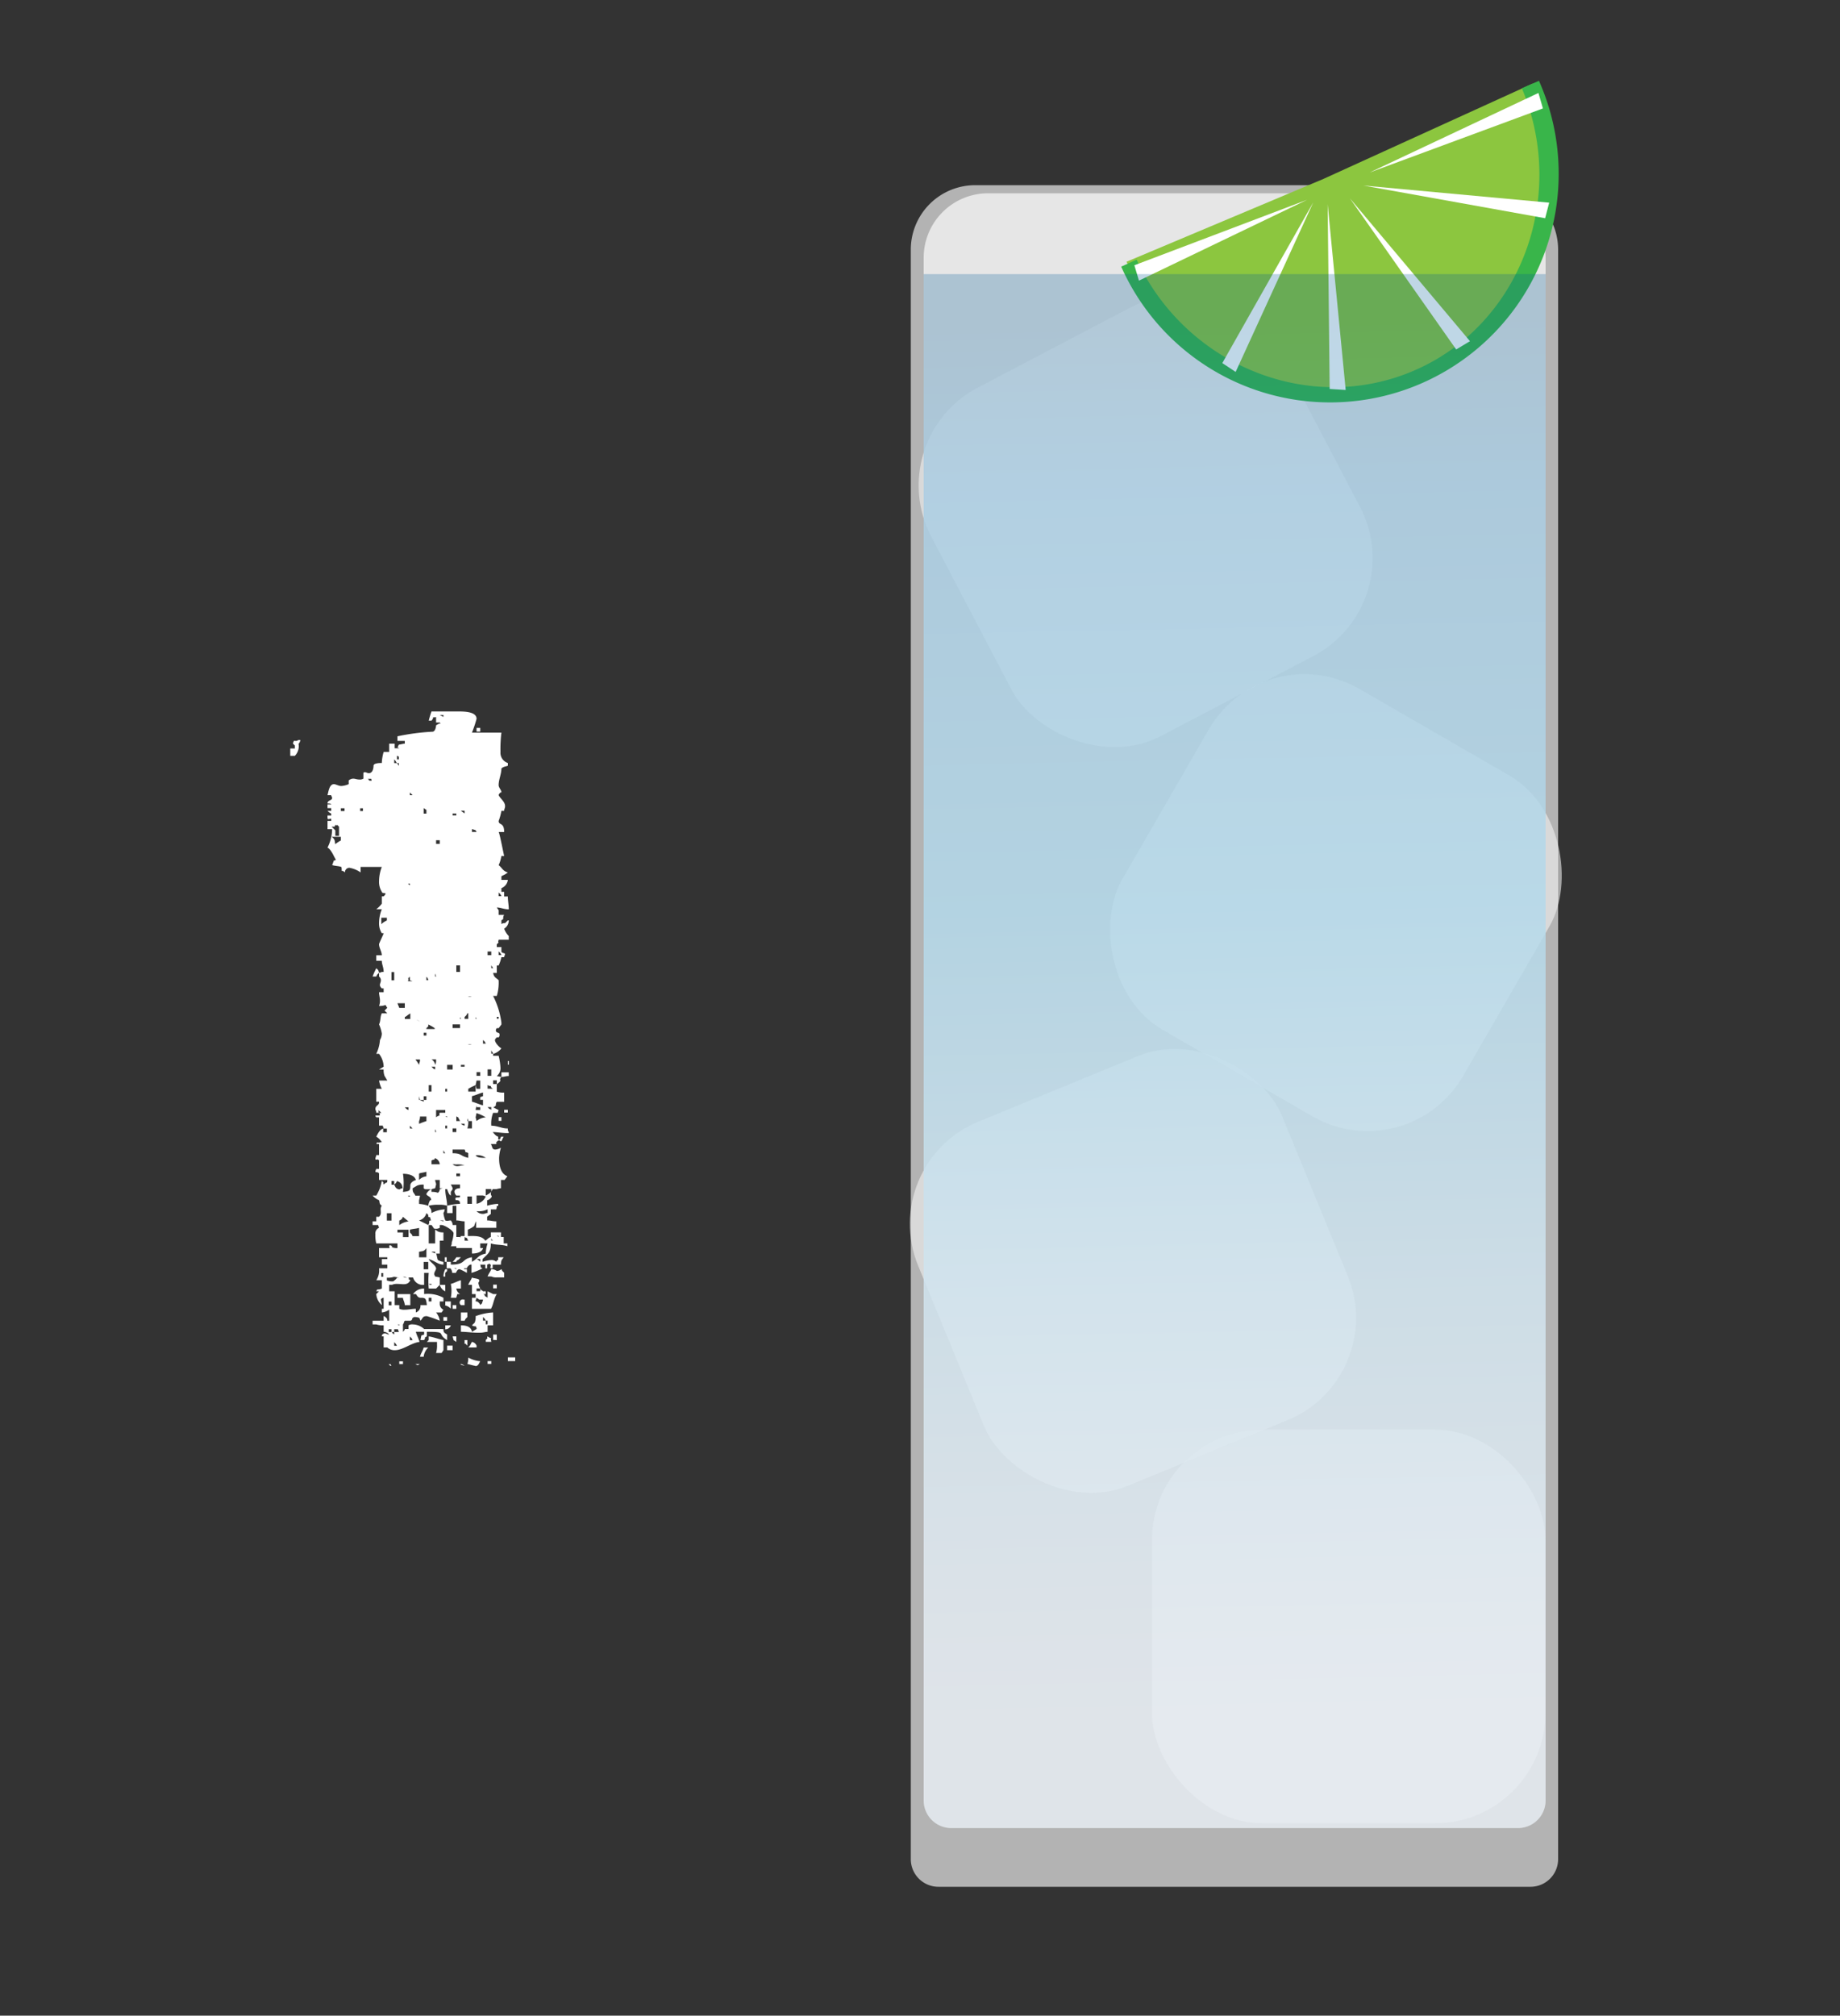 <svg xmlns="http://www.w3.org/2000/svg" xmlns:xlink="http://www.w3.org/1999/xlink" width="200" height="219" viewBox="0 0 200 219"><rect x="0" y="0" width="200" height="219" fill="#333333" stroke="none"/><defs><style>.cls-1{fill:#fff;}.cls-2{fill:#b3b3b3;}.cls-3{fill:#e6e6e6;}.cls-4{fill:#f2f2f2;}.cls-4,.cls-8{opacity:0.6;}.cls-5{fill:#8cc63f;}.cls-6{fill:#39b54a;}.cls-7{opacity:0.25;fill:url(#Sky);}</style><linearGradient id="Sky" x1="135.76" y1="187.14" x2="132.49" y2="32.7" gradientUnits="userSpaceOnUse"><stop offset="0" stop-color="#cce0f4"/><stop offset="0.06" stop-color="#c3dcf2"/><stop offset="0.17" stop-color="#a9d2ee"/><stop offset="0.31" stop-color="#80c2e7"/><stop offset="0.46" stop-color="#47acde"/><stop offset="0.57" stop-color="#1e9cd7"/><stop offset="0.87" stop-color="#0075be"/><stop offset="0.99" stop-color="#005b97"/></linearGradient></defs><title>Point</title><g id="Layer_4" data-name="Layer 4"><path class="cls-1" d="M32.45,80.82a1.48,1.48,0,0,1-.4,1.3h-.5v-.8h.5V81l-.2-.2c0-.1.1-.4.2-.3h.2l.2-.1h.2A.76.76,0,0,1,32.45,80.82ZM53.55,123c.2.2.3.4.6.5v.3h.2c0-.1.1-.2.1-.3h.3c-.1.1-.2.5-.3.5s-.1-.1-.2-.1-.2.1-.3.2v.2h-.6c.2.3.1.6.5.6a1.42,1.42,0,0,0,.6-.2,4.25,4.25,0,0,0-.2,1.1c0,.7.1,1.7.9,2l-.3.4h-.4v.9a4.33,4.33,0,0,0-.5.1h-.4c-.1.2-.2.3-.2.5s.1.2.1.3-.3.4-.5.4v.6a5,5,0,0,1,1.2-.2v.2a.14.14,0,0,1-.2,0c.1.1,0,.3,0,.4h-.6v.5l-.4.3v.4c.4,0,.6.1,1,.1v.7h-2.2v-.7a1.69,1.69,0,0,0-.2.5,2.51,2.51,0,0,1-.7.4v.7c.6,0,1.5-.1,1.9.5.2-.1.3-.3.6-.4v-.5h1.1v.5h.3v.7h.4v.3c-.6-.2-1.2-.1-1.8-.3,0,1-.3,1.1-.9,1.7v.3a3.55,3.55,0,0,1,1-.2.76.76,0,0,1,.5.2.22.22,0,0,1,.2-.2v-.3h.6c-.2.3-.3.3-.3.8h-.9v.4h-.2c-.1,0,0-.3,0-.3a.22.22,0,0,0-.2-.2.35.35,0,0,1-.2.1v.4h-.2v-.4h-.6c.1,0,.1.2.1.3l.2.1a6.12,6.12,0,0,1-1.2.5v-.9a.37.37,0,0,0-.3.1c-.1.1-.2.2-.2.3h-.3v.1h.3v.4a5.9,5.9,0,0,0-.8-.4c-.2,0-.3.2-.4.4h-.4a.76.76,0,0,0-.2-.5h-.4v-.7h-.2v-.5h.2v.5H49v.3c1.7,0,1.1-.6,2.3-.8v.5c.7-.4.6-.7,1.5-.9a3.59,3.59,0,0,1,.2-1.1h-.8v.5h.3c-.1.5-.8.6-1.2.6v-.6h-1.7v-.2H49a.6.6,0,0,0,.1-.4,3.55,3.55,0,0,0,.2-1c0-.3-1-.9-1.3-.9h-.2v.3a.75.75,0,0,1-.5.1h-.1c-.1-.1-.2-.3-.3-.4h-.3v2h.7v-1.5l.3.2a1.27,1.27,0,0,0,.6.1v.9h-.4v1.4h-.4c.1.2.1.5.2.7a1.42,1.42,0,0,0,.6.2v.3c-.6,0-.9-.4-1.6-.6.2.4.7.6.8,1,0,.2-.2.4-.2.6s.1.2.1.3a4.33,4.33,0,0,1,.5.1v.8h.6v.7a1.06,1.06,0,0,1-.6-.7l-.4.4h-.8a9.63,9.63,0,0,1,0-1.7h-.5v1.3a1.1,1.1,0,0,1-1.2-.8h-.5s.1.2,0,.2a.35.35,0,0,1,.2.1c-.3.6-.8.4-1.4.4a1.27,1.27,0,0,0-.6.1h-.3v.7h.6v1.5h.5v.4a1.27,1.27,0,0,0,.6.1c.4,0,.8-.1,1.2-.1v.4a.75.75,0,0,0,.5-.8h.7c-.1-.7-.1-.8-.7-.8-.3,0-.4-.3-.5-.4h-.3a1.43,1.43,0,0,1,1.2-.6v.6a3.61,3.61,0,0,1,2.1.4v.4h-.4v.3a.68.68,0,0,0,.4.6l-.2.3h-.6a1.8,1.8,0,0,1,.4.9,12.13,12.13,0,0,0-1.4-.5c-.5,0-.4.2-.7.5l-.1-.3a1.27,1.27,0,0,0-.6-.1s-.2.1-.2.2a.22.22,0,0,1-.2.2H44c-.1.1-.1.3-.2.4v.8c.1-.1.2-.2.2-.3h.4V144a.75.75,0,0,1,.5-.1,1.85,1.85,0,0,1,1.2.5h2.1c0,.4.1.4.4.6v.6c-1.2-.7.1-.9-2.2-.9v.5l-.2.1v.1l-.1.2h-.4l.1-.5.3-.1v-.3h-.9c.1.4.3.7.4,1.1-.9.1-1.8.9-2.7.9a1.14,1.14,0,0,1-.8-.3h-.4v-1.2h-.2c0-.1,0-.2.2-.3s.4.1.6.1a.86.86,0,0,0-.6-.3V144a2.49,2.49,0,0,1-.8-.1h-.4v-.4h1.2V143c.1,0,.2.1.3.2s.1.2.1.3h.2v-1.2a1.6,1.6,0,0,1-.8.3v-.4h.2V141c-.1,0-.3.1-.3.2s.1.4.1.6a1.73,1.73,0,0,1-.6-1.2l.3-.3h-.3l.1-.2a1.09,1.09,0,0,0,.5-.1v-.9h-.6a1.94,1.94,0,0,0,.3-1.3h.9v-.4h-.6v-.6h.6v-.2h-.9v-1h1.1c.1,0,0-.1,0-.2a.1.1,0,0,1,.1-.1.35.35,0,0,1,.2.1v.1a1.27,1.27,0,0,0,.6.1v-.5h-2.3a3.4,3.4,0,0,1-.1-1,.67.67,0,0,1,.4-.7l-.1-.3h-.6v-.4h.4v-.5h.3c.4-.4,0-.8.3-1.2-.3-.2-.2-.3-.3-.6a1.79,1.79,0,0,1-.7-.5h.4a4.42,4.42,0,0,0,.6-1.6l.2.2c-.1,0,0,.2,0,.2s.2-.2.3-.2.1-.2.1-.3h-.9v-.7c-.1-.2-.4-.1-.4-.2a1,1,0,0,1,.1-.3h.3v-.9c-.1-.2-.2-.1-.3-.1a.1.1,0,0,1-.1-.1c0-.1.1-.3.1-.4h.3v-1.2h-.3l.1-.2c.1.1.3,0,.5,0a1.7,1.7,0,0,0-.6-.6c.2-.4.4-.8.8-.9l-.1-.3h-.4v-.9h-.3a.35.35,0,0,1-.1-.2h.4a.1.1,0,0,0,.1-.1.35.35,0,0,0-.1-.2h-.3c0-.2-.1-.3-.1-.4,0-.4.4-.4.4-.7v-.1h-.3v-1.4h.6a3.18,3.18,0,0,1-.3-.9h.9l-.3-.5a1.7,1.7,0,0,1-.1-.7h-.5l.5-.3a2.39,2.39,0,0,0-.5-1.4h-.3a4.19,4.19,0,0,0,.4-1.5,1.45,1.45,0,0,0,.2-.7,3.81,3.81,0,0,0-.3-1c.2-.4.1-.8.3-1.2h.6l-.3-.3.3-.3c-.1-.1-.1-.2-.2-.3a2,2,0,0,1-.7.1,1.51,1.51,0,0,0,.1-.6c0-.3-.1-.6-.1-.9h.5v-.41h-.2c-.4-.4-.1-.5-.1-.9a.52.52,0,0,0-.2-.39v-.4l-.2.19-.1.21h-.4a7.2,7.2,0,0,1,.4-.9l.2.19a1.1,1.1,0,0,1,.1.31s.2-.1.1,0l.2-.1h.2c0-.5-.2-.81-.2-1.21h-.6v-.6h.6c0-.4-.3-.8-.3-1.2,0-.1.5-1.1.5-1.2h-.2a1.93,1.93,0,0,1-.3-1,4.15,4.15,0,0,1,.3-1.6h-.6a3.39,3.39,0,0,0,.6-.6v-.8h.2c.1-.1.2-.2.2-.3s-.4,0-.4-.2a2,2,0,0,1-.3-1.1,4.53,4.53,0,0,1,.3-1.6h-2.3v.6a3.08,3.08,0,0,0-1.2-.5.47.47,0,0,0-.5.5.76.76,0,0,0-.4-.2c.1-.1,0-.3,0-.4-.3-.1-.7-.1-1-.2.1-.2.1-.3.2-.5,0,0,.2,0,.2-.1-.2-.3-.5-1.1-.9-1.3a4.55,4.55,0,0,0,.5-2h-.5v-.9H36V89c0-.1-.2,0-.3,0s-.1-.1-.1-.2v-.2H36v-.2a1.38,1.38,0,0,1-.4-.3H36v-.3h-.4v-.4H36c0-.1-.3-.1-.4-.1,0-.4.5-.3.5-.6,0-.1-.1-.2-.1-.3h-.4c.1-.4.2-1.2.7-1.2.2,0,.5.2.8.2a2.35,2.35,0,0,0,.8-.2v-.4a.76.76,0,0,1,.5-.2c.2,0,.4.1.7.1a.76.76,0,0,0,.4-.1V84c0-.1.1-.1.2-.1s.2.1.4.1c.4,0,.5-.5.5-.8s.7-.3.9-.3a5,5,0,0,1,.2-1.2h.6v-.9h.6v.5h.5l-.2-.1c.1-.1.1-.3.2-.3s.4-.1.6-.1v-.3h-.8V80a24.73,24.73,0,0,1,3.8-.5c.3,0,.4-.5.4-.7.2-.1.3-.2.5-.2l-.1-.1h-.4v-.6s-.2.1-.3,0a.76.76,0,0,1-.2.4h-.3c.1-.4.2-.7.3-1h2.9c.6,0,2,0,2,.8a13.14,13.14,0,0,1-.5,1.5h3.2a14.77,14.77,0,0,0-.1,2.1,1.16,1.16,0,0,0,.8,1.2v.3c-.3.1-.5.1-.7.3,0,.6-.3,1.2-.3,1.8,0,.3.3.5.3.8h-.1c-.1.1-.2.2-.2.3.2.4.7.7.7,1.2,0,.2-.1.3-.1.5h-.3a6.15,6.15,0,0,1-.3,1.1c0,.5.6.1.6,1.2h-.6c.1.1.5,2.2.6,2.6h-.3a3.81,3.81,0,0,1-.3,1c.4.3.4.6,1,.8l-.3.2-.4.2v.4h.7a1.11,1.11,0,0,1-.7.9v.4h.3v.5h.4c0,.5.1.9.1,1.4-.5,0-.9-.2-1.3-.2l.2.3v.5h.6a.6.6,0,0,0-.1.4c0,.1-.1.1-.2.2v.4a.6.6,0,0,1,.4-.1l.3-.3h.1a1.05,1.05,0,0,1-.5.9,2.18,2.18,0,0,0,.5.8v.4h-1.1c0,.1-.1.2,0,.3l-.2.2v.3h.5v.5c.1.21.4.1.4.3a1,1,0,0,0-.1.3h-.3a4.49,4.49,0,0,1-.3.9H54v.81h-.4c.1.5.3.5.6.79a5,5,0,0,1-.2,1.71h-.4a9,9,0,0,1,.9,2.9v.2l-.3.4H54a.37.37,0,0,0-.1.3c.1.3.4.1.4.4a.37.37,0,0,1-.1.3H54c-.1.1-.2.2-.2.3,0,.3.5.8.7.9a1.8,1.8,0,0,1-.9.6v.2h.6a6.88,6.88,0,0,1,.2,1.3,1.09,1.09,0,0,1-.4.9,4.33,4.33,0,0,0,.5.1v-.5h.8v.4c-.3,0-.5.1-.8.1-.1.1-.2.3-.1.4-.1.2-.3.3-.4.4v.8a2,2,0,0,0,.8.1v1H54a.6.6,0,0,0-.1.4c-.1.1-.2.2-.3.2l.6.3-.1.3h-.5a3.18,3.18,0,0,0-.2,1.4c.7,0,1.1.3,1.8.3a.6.6,0,0,0,.1.4v.1C54.65,123.13,54.05,123,53.55,123ZM36.85,89.82l-.2-.2c0,.1-.2,0-.2,0a.31.31,0,0,1-.1.2h-.3l.4.4v.6h.4Zm.2,1.1h-1c.4.3.3.4.4.8a3.11,3.11,0,0,1,.6-.4Zm.4-3.1h-.4v.3h.4Zm2,0h-.3v.3h.3Zm.9-3.2H40c.1.1.1.2.2.2h.2Zm.8,36v.3h.3Zm.9-20.91h-.6v.7a2.09,2.09,0,0,1,.6-.4Zm-.4,38.61h-.2v.4h.2Zm0-33.51a1.27,1.27,0,0,1,.6.1A1.27,1.27,0,0,0,41.65,104.82Zm.4,17.81h-.4v.4h.4Zm.5,9.2h-.5v.8h.5Zm.3,6.9a2,2,0,0,1-.8.1v.3a1.7,1.7,0,0,0,.7.1c.1-.1.3-.2.4-.4h.2A4.33,4.33,0,0,0,42.85,138.73Zm-.3,2.7h-.3v.4h.3Zm0,3h-.3v.3h.3Zm-.1,4-.2-.2h.2l.1.2S42.45,148.33,42.45,148.43Zm.4-42.8h-.3v.89h.3Zm0,22.7h-.3v.4h.3Zm0,16.4h-.3a.1.1,0,0,1,.1.1c0,.1.2.1.2.2Zm0-62.21v.4h.3C43.05,82.82,43,82.62,42.85,82.52Zm.3,45.81-.1.2-.2.2.1.2a.54.54,0,0,0,.4.3c.1,0,.2,0,.2-.1h.2A.76.76,0,0,0,43.15,128.33Zm.1,16.1h-.4v.3h.5Zm-.4,1.4v.4h.3A1.38,1.38,0,0,0,42.85,145.83Zm.5-63.61-.2-.1v.4h.2Zm0,.7h-.2l.2.3ZM44,109h-.8l.2.51H44Zm.4,24.61h-1.2v.3h.6v.5h.6Zm-.4,8.2c0-.3-.2-.6-.2-.8h-.6v-.4h1.4v1.2Zm-.6,2.1h-.2l.2.1Zm.4-11.7-.1.2s-.2.2-.3.2v.5a2.11,2.11,0,0,1,1-.4Zm-.4,16v-.3h.4v.3Zm.4-20.7a6.7,6.7,0,0,1,0,2c.7-.1.8-.1.8-.7,0-.3.3-.5.6-.6C45.05,127.63,44.25,127.53,43.75,127.53Zm.1,11.2h-.1l.2.1h.4C44.15,138.83,44.05,138.73,43.85,138.73Zm.7-28.6c-.2.1-.4.3-.6.4v.2h.6Zm-.2,10.2H44l.2.2.2.1ZM44.55,96h-.2l.2.2Zm0,10.5v-.39l-.2.2c.1.09,0,.19,0,.3h.5Zm0,23.41h-.2c0,.1.2.1.2.1Zm0-43.81v.3h.3Zm0,36.21v.3h.3Zm1,11.1c-.3.1-.7.1-1,.2v.3l.2.2.1.2h.7Zm-.8,12-.2-.2v.4h.3Zm1.6-15.7a1.21,1.21,0,0,1,.5-.5h-.5a.37.37,0,0,1-.3-.1v-.4a1.7,1.7,0,0,0-.7.1l-.5.3c0,.5.1.4.3.8h.5a4.33,4.33,0,0,1-.1.5v.4a3.55,3.55,0,0,1,1,.2,1.42,1.42,0,0,1,.2-.6h.1v-.1C46.85,130,46.35,129.93,46.35,129.73Zm-1.2-19,.5.3A2.19,2.19,0,0,0,45.15,110.73Zm0,4.4a3.11,3.11,0,0,1,.4.6c0-.2.1-.3.1-.5v-.1Zm.2,33.2-.2-.1h.5C45.55,148.23,45.45,148.33,45.35,148.33Zm.2-29.2v.4h.1Zm.8,2.2h-.7a1.09,1.09,0,0,1-.1.5v.3a6.89,6.89,0,0,1,.8-.3Zm0,6c-.3.1-.6.1-.8.2v.7a1.23,1.23,0,0,1,.8-.4Zm.4,4.9c0,.1-.1,0-.2,0V132l-.2-.2a1.09,1.09,0,0,1-.8.8l1,.5a.6.6,0,0,0,.1-.4c0-.1.2-.1.2-.1S46.75,132.33,46.75,132.23Zm-.4,3.4c-.3.4-.4.3-.8.4v.6h.8Zm-.3-16.1h-.4c.1.1.3.1.4.2Zm0,27.9h-.4c.1-.4.3-.6.4-1h.5A1.6,1.6,0,0,0,46.05,147.43ZM46.35,88l-.3-.2v.6h.3Zm0,24.21h-.3v.3h.3Zm0,6.9h-.3v.4h.3Zm.2,18h-.5v.8h.5Zm-.2-31v.39h.2A.52.52,0,0,0,46.35,106.13Zm.9,5.6a4.35,4.35,0,0,0-.7-.4v.2l-.2.2v.1h.9ZM48,147h-.6a2.77,2.77,0,0,0,.1-.9v-.3h-1.1l.2-.2v-.4c.6.1,1.1.3,1.6.4v1.1Zm-1.1-29.1h-.3v.7h.3Zm3.6,14.8c-.3,0-.6-.1-.9-.1V131h-.4v.8h-.6V131a2.77,2.77,0,0,0-.9-.1,4.1,4.1,0,0,0-1.1.1c.2.4.3.3.3.8a3.31,3.31,0,0,1,1.5-.4c-.1,0-.1.2-.1.2l-.1.2a3.09,3.09,0,0,0,.2.8c.2.1.4,0,.6,0a.76.76,0,0,1,.2.5h.4v1.3H50v.7c0-.3-.1-.5.1-.8h.4Zm-3.6,6.8h-.3a.37.37,0,0,0,.3.1Zm0,1.5h-.3v.4h.3Zm0-25.9a.82.82,0,0,1,.4.6.9.9,0,0,0,.1-.5v-.1Zm.4.8h-.4l.2.2.2.1Zm0,9.9-.1.2a.49.49,0,0,0-.3.1v.4h.9A.75.75,0,0,0,47.25,125.83Zm.5,3.3v-.9h-.5c0,.2.1.3.1.5l-.1.4-.4.1v.3a1.7,1.7,0,0,1,.7.1.52.52,0,0,0,.2-.4l.3-.1h-.3Zm-.5,6.9h-.4c.1.1.3.1.4.2Zm0-30.3v.4h.1C47.35,105.92,47.35,105.82,47.25,105.73Zm0,16.9v.4h.1A.6.6,0,0,0,47.25,122.63Zm.5-31.31h-.4v.4h.4Zm.6,29.31h-1v.8a.76.76,0,0,1,.4-.2c-.1-.1,0-.3,0-.3h.6Zm-.2-42.91h-.4l.4.2Zm0,54.91h-.4l.4.1Zm0-7.7v.4h.2C48.25,125.13,48.25,125,48.15,124.93Zm.4,13.2-.2.2v.4h-.2v-.1a1.85,1.85,0,0,1,.2-.7h.2Zm-.4,5.4v-.4h.4v.4Zm.4-25.2h-.2v.3h.2Zm0,3h-.2l.2.1Zm0,1h-.2v.3h.2Zm1.4,7.6h-.4a.76.76,0,0,1-.2-.4c0-.3.3-.4.6-.4v-.4H49c.1.2.2.3.2.5l-.2.3v.4c-.2-.1-.3-.4-.4-.7h-.2c0,.7.2,1.2.2,1.8a6.75,6.75,0,0,1,1.4-.2c0-.3-.1-.4-.4-.4-.1,0-.1-.1-.1-.2s.2-.1.4-.1a.1.1,0,0,0,.1-.1Zm-1.6,11.9v-.4H49v.8A1.06,1.06,0,0,0,48.35,141.83Zm0,2.6V144H49A.62.62,0,0,1,48.35,144.43Zm.8-28.7h-.6v.5h.6Zm-.6,31v-.5h.6v.5Zm1-6.7a.82.82,0,0,0,.4.6h-.3c0,.1-.1.3-.1.4H49a3.79,3.79,0,0,0,0-1.5c.4-.1.7-.3,1.1-.4v.9Zm0-51.61h-.4v.2h.4Zm.4,22.91h-.8v.4H50Zm-.4,11.3h-.4v.4h.4Zm1.3,2.7a.37.37,0,0,0-.3-.1,1,1,0,0,0-.1-.3h-1.3v.4c1,0,.8.3,1.7.5Zm-1.4,1.2h-.3a.76.76,0,0,0,.5.2c.2,0,.5-.1.8-.1A3.08,3.08,0,0,0,49.45,126.53Zm.3,10.4a.22.22,0,0,0-.2.2h-.4a2.18,2.18,0,0,0,.4-.5h.5Zm-.2.9h-.4a.76.76,0,0,1,.4.1Zm-.4,4.4v-.4h.4v.4Zm.1,3.4-.1-.4h.4v.6Zm.7-40.71h-.4v.71H50Zm-.2,16.51-.2-.1v.5H50Zm.2,6.1h-.4v.3H50Zm0-17v.2h.1Zm.1,31.3a.34.34,0,0,1,.3-.6h.1v.6Zm.4-53.71h-.4c.1.1.3.2.4.3Zm0,27.61h-.4v.2h.4Zm0,6.4h-.4a.76.76,0,0,0,.4.2ZM53,144v.7c-.2,0-.5.1-.8.1h-.3c-.6,0-1.2-.1-1.8-.1V144c.5,0,1.1.1,1.2.7l.5-.3a.37.37,0,0,0-.1-.3.6.6,0,0,1-.4-.1l.3-.3a1.7,1.7,0,0,0,.1-.7,6.46,6.46,0,0,1,1.9-.4V144Zm-2.4-.7-.1.2h-.4v-.9h.7v.5Zm-.5,4.9a.76.76,0,0,1,.4.2C50.35,148.33,50.15,148.33,50.05,148.23Zm.8-38.1h-.1l-.1.2-.2.2v.2h.4Zm-.1,24.4a.49.49,0,0,1-.3-.1v.4h.4A1,1,0,0,1,50.75,134.53Zm-.2,11.5h-.1v-.4h.3v.6Zm.2-37.8a.6.6,0,0,0,.4.1h.1A4.33,4.33,0,0,0,50.75,108.23Zm0,5.2a.6.6,0,0,0,.4.1h.1A4.33,4.33,0,0,0,50.75,113.43Zm0,8v.4h.1A1,1,0,0,0,50.75,121.43Zm.5.4h-.4a2.2,2.2,0,0,1-.1.8h.5Zm0,8.2h-.5v.8h.5Zm.4,18.4c-.2,0-.8-.2-.9-.2a2,2,0,0,0,.1-.7,3.26,3.26,0,0,0,1.3.4C52.05,148.13,52,148.43,51.65,148.43Zm0-30.5a5.94,5.94,0,0,0-.8.4v.3h.8Zm1.7,24.3h-2.1V141h.4v-.4h-.4v-1h-.4c.1-.3.3-.5.4-.8.1.1.8.1.8.3s-.1.2-.1.3.2.8.4.8l.1.1h.3v.3h-.3a.22.22,0,0,1,.2.2c.1.1.2.1.3.2v-.7l.6.3H54C53.65,141.13,53.65,141.73,53.35,142.23Zm-2.5,4.2c.3-.3.2-.3.4-.6a.66.66,0,0,1,.5.4v.2Zm.8-56.21c-.1,0-.3-.1-.4-.1v.3h.5C51.75,90.32,51.75,90.22,51.65,90.22Zm.8,29.31h-.3v-.3l.3-.1v-.4c-.4.1-.8.3-1.2.4v.6c.4.1.8.3,1.2.4Zm-.8-9v.2h.1Zm.5,6.9h-.4l-.1.5.1.4h.4Zm0,2.9h-.4v-.2a4.33,4.33,0,0,0-.1.5h.5Zm-.4.6-.1.5.1.4a1.78,1.78,0,0,1,1-.4A4.67,4.67,0,0,0,51.75,120.93Zm-.1,4.6c.1.3.7.3,1,.3h.1A1.55,1.55,0,0,0,51.65,125.53Zm.4,15.7-.3-.2c0,.1-.1.2-.1.4a.37.37,0,0,1,.3.1c.1.1.2.2.2.3l.2-.2c0-.1.1-.3.1-.4Zm-.3-61.71v-.4h.4v.4Zm.4,37h-.4v.4h.4Zm.3,13.4h-.7v.9a1.33,1.33,0,0,0,1-.8Zm.5,1.5a2.17,2.17,0,0,1-1.2.2.91.91,0,0,0,.7.3c.2,0,.3-.1.5-.1Zm-.8,5.4h-.4a1.38,1.38,0,0,1,.4.3Zm0,3.2h-.4v.3h.4Zm.5-26.8-.2-.2v.4h.3Zm0,30.1-.2-.2v.4h.3Zm.7-14.1h-.6v.7a2.09,2.09,0,0,0,.6-.4Zm-.4,14.3h-.2v.4H53Zm-.2,2.3v-.2l.2-.2c-.1,0,0-.2,0-.2a.76.76,0,0,0,.4.2c-.1.1,0,.3,0,.4Zm.6-42.41H53v.4h.4Zm0,12.81H53v.7h.4Zm0,1.8a.6.6,0,0,1-.4-.1v.4h.6C53.45,118.23,53.35,118.13,53.35,118Zm0,2.3H53l.2.2a.35.35,0,0,1,.2.1Zm.6,18.5a1.27,1.27,0,0,1-.6-.1H53c.1-.3.3-.5.4-.8a1.07,1.07,0,0,1,.6.2.76.76,0,0,0,.5-.2l.1.2.2.2v.5Zm-1,9.4v-.3h.4v.3Zm.4-43.31v.31h.2Zm0,9v.6h.2C53.55,114.33,53.35,114.13,53.35,113.93Zm0,20.5v.4h.2C53.45,134.73,53.45,134.63,53.35,134.43Zm.6-17h-.4v.4H54Zm-.4,22.6v-.4H54v.4Zm0,5.6V145H54v.6Zm.6-35.1H54v.2h.2Zm0,23.8H54l.2.1Zm.2-37.11-.2-.2v.4h.3Zm0,6.41-.2-.21v.4h.3Zm-.2,18.2v-.4h.3v.4Zm.6-.9v-.3h.4v.3Zm.4-5.2v-.4h.1v.4Zm0,32.2v-.4H56v.4Z"/><path class="cls-2" d="M106,20.12h56.36a7,7,0,0,1,7,7V202a3,3,0,0,1-3,3H102a3,3,0,0,1-3-3V27.12A7,7,0,0,1,106,20.12Z"/><path class="cls-3" d="M107.38,21H161a7,7,0,0,1,7,7V195.62a3,3,0,0,1-3,3h-61.6a3,3,0,0,1-3-3V28A7,7,0,0,1,107.38,21Z"/><rect class="cls-4" x="125.21" y="155.33" width="42.77" height="42.77" rx="12" ry="12"/><rect class="cls-4" x="101.76" y="116.7" width="42.77" height="42.77" rx="12" ry="12" transform="translate(-43.24 57.17) rotate(-22.34)"/><rect class="cls-4" x="123.83" y="76.69" width="42.77" height="42.77" rx="12" ry="12" transform="translate(68.49 -59.47) rotate(30)"/><rect class="cls-4" x="103.14" y="35.3" width="42.77" height="42.77" rx="12" ry="12" transform="translate(-12.08 64.34) rotate(-27.68)"/><path class="cls-5" d="M143.85,19.44l-21.4,9c5.19,11.54,19.88,17.61,31.74,12.42S171.71,20.74,166.6,9.08Z"/><path class="cls-6" d="M167.28,8.78l-1.86.81c5,11.86-.18,25.62-11.59,30.62s-24.88-.46-30.28-12l-1.68.76A24.84,24.84,0,0,0,167.28,8.78Z"/><polygon class="cls-1" points="144.31 22.19 146.27 42.37 144.53 42.26 144.31 22.19"/><polygon class="cls-1" points="142.75 21.98 134.31 40.41 132.86 39.45 142.75 21.98"/><polygon class="cls-1" points="142.07 21.71 123.8 30.49 123.3 28.82 142.07 21.71"/><polygon class="cls-1" points="148.88 18.74 167.22 10.1 167.71 11.78 148.88 18.74"/><polygon class="cls-1" points="148.2 20.16 168.39 22.02 167.95 23.71 148.2 20.16"/><polygon class="cls-1" points="146.73 21.55 159.78 37.07 158.28 37.97 146.73 21.55"/><path class="cls-7" d="M100.38,29.78H168a0,0,0,0,1,0,0V195.62a3,3,0,0,1-3,3h-61.6a3,3,0,0,1-3-3V29.78A0,0,0,0,1,100.38,29.78Z"/></g></svg>
